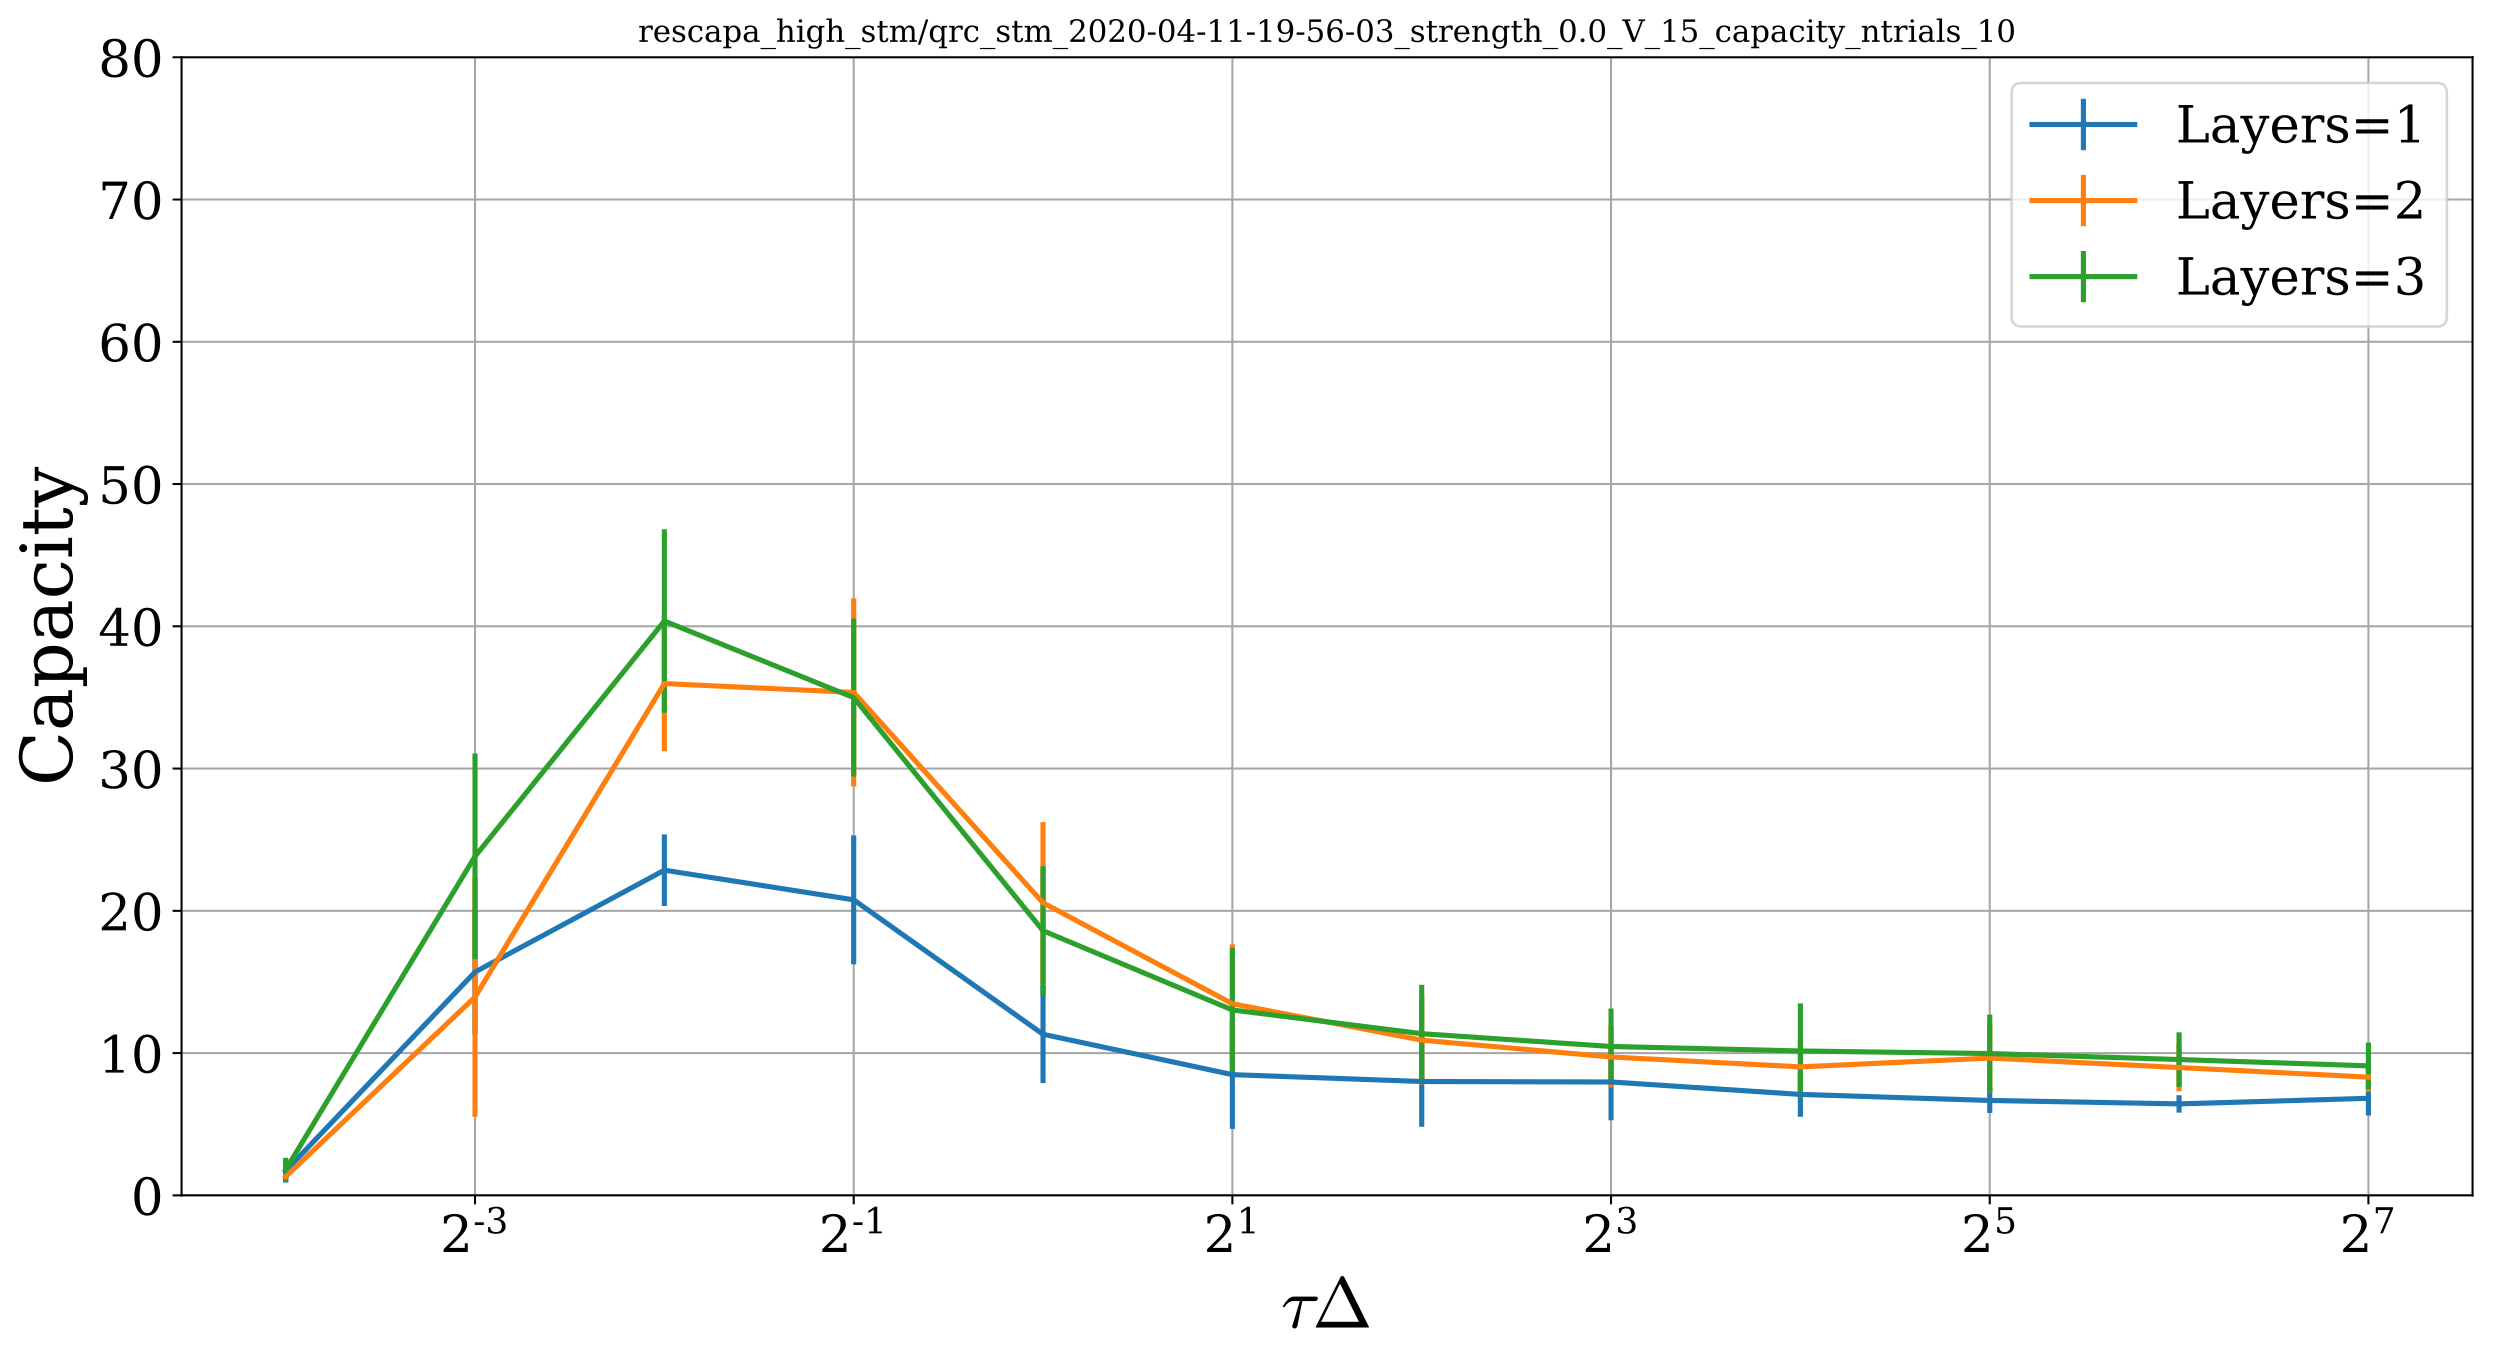 <?xml version="1.0" encoding="utf-8" standalone="no"?>
<!DOCTYPE svg PUBLIC "-//W3C//DTD SVG 1.1//EN"
  "http://www.w3.org/Graphics/SVG/1.1/DTD/svg11.dtd">
<!-- Created with matplotlib (https://matplotlib.org/) -->
<svg height="530.493pt" version="1.1" viewBox="0 0 974.249 530.493" width="974.249pt" xmlns="http://www.w3.org/2000/svg" xmlns:xlink="http://www.w3.org/1999/xlink">
 <defs>
  <style type="text/css">
*{stroke-linecap:butt;stroke-linejoin:round;}
  </style>
 </defs>
 <g id="figure_1">
  <g id="patch_1">
   <path d="M 0 530.493 
L 974.249 530.493 
L 974.249 0 
L 0 0 
z
" style="fill:#ffffff;"/>
  </g>
  <g id="axes_1">
   <g id="patch_2">
    <path d="M 70.749 465.838 
L 963.549 465.838 
L 963.549 22.318 
L 70.749 22.318 
z
" style="fill:#ffffff;"/>
   </g>
   <g id="matplotlib.axis_1">
    <g id="xtick_1">
     <g id="line2d_1">
      <path clip-path="url(#p731935cf8c)" d="M 185.116 465.838 
L 185.116 22.318 
" style="fill:none;stroke:#a6a6a6;stroke-linecap:square;stroke-width:0.8;"/>
     </g>
     <g id="line2d_2">
      <defs>
       <path d="M 0 0 
L 0 3.5 
" id="m19a163f7a8" style="stroke:#000000;stroke-width:0.8;"/>
      </defs>
      <g>
       <use style="stroke:#000000;stroke-width:0.8;" x="185.116" xlink:href="#m19a163f7a8" y="465.838"/>
      </g>
     </g>
     <g id="text_1">
      <!-- $\mathdefault{2^{-3}}$ -->
      <defs>
       <path d="M 12.797 55.516 
L 7.328 55.516 
L 7.328 68.5 
Q 12.547 71.297 17.844 72.75 
Q 23.141 74.219 28.219 74.219 
Q 39.594 74.219 46.188 68.703 
Q 52.781 63.188 52.781 53.719 
Q 52.781 43.016 37.844 28.125 
Q 36.672 27 36.078 26.422 
L 17.672 8.016 
L 48.094 8.016 
L 48.094 17 
L 53.812 17 
L 53.812 0 
L 6.781 0 
L 6.781 5.328 
L 28.906 27.391 
Q 36.234 34.719 39.359 40.844 
Q 42.484 46.969 42.484 53.719 
Q 42.484 61.078 38.641 65.234 
Q 34.812 69.391 28.078 69.391 
Q 21.094 69.391 17.281 65.922 
Q 13.484 62.453 12.797 55.516 
z
" id="DejaVuSerif-50"/>
       <path d="M 4.391 30.609 
L 29.391 30.609 
L 29.391 23 
L 4.391 23 
z
" id="DejaVuSerif-45"/>
       <path d="M 9.719 69.828 
Q 15.438 71.969 20.672 73.094 
Q 25.922 74.219 30.516 74.219 
Q 41.219 74.219 47.219 69.594 
Q 53.219 64.984 53.219 56.781 
Q 53.219 50.203 49.062 45.781 
Q 44.922 41.359 37.312 39.797 
Q 46.297 38.531 51.25 33.281 
Q 56.203 28.031 56.203 19.672 
Q 56.203 9.469 49.344 4.016 
Q 42.484 -1.422 29.594 -1.422 
Q 23.875 -1.422 18.422 -0.188 
Q 12.984 1.031 7.625 3.516 
L 7.625 17.672 
L 13.094 17.672 
Q 13.578 10.641 17.828 7.031 
Q 22.078 3.422 29.781 3.422 
Q 37.25 3.422 41.578 7.734 
Q 45.906 12.062 45.906 19.578 
Q 45.906 28.172 41.453 32.594 
Q 37.016 37.016 28.422 37.016 
L 23.781 37.016 
L 23.781 42 
L 26.219 42 
Q 34.766 42 39.031 45.531 
Q 43.312 49.078 43.312 56.203 
Q 43.312 62.594 39.797 65.984 
Q 36.281 69.391 29.688 69.391 
Q 23.094 69.391 19.453 66.266 
Q 15.828 63.141 15.188 56.984 
L 9.719 56.984 
z
" id="DejaVuSerif-51"/>
      </defs>
      <g transform="translate(171.516 488.035)scale(0.2 -0.2)">
       <use transform="translate(0 0.713)" xlink:href="#DejaVuSerif-50"/>
       <use transform="translate(64.531 37.047)scale(0.7)" xlink:href="#DejaVuSerif-45"/>
       <use transform="translate(88.184 37.047)scale(0.7)" xlink:href="#DejaVuSerif-51"/>
      </g>
     </g>
    </g>
    <g id="xtick_2">
     <g id="line2d_3">
      <path clip-path="url(#p731935cf8c)" d="M 332.686 465.838 
L 332.686 22.318 
" style="fill:none;stroke:#a6a6a6;stroke-linecap:square;stroke-width:0.8;"/>
     </g>
     <g id="line2d_4">
      <g>
       <use style="stroke:#000000;stroke-width:0.8;" x="332.686" xlink:href="#m19a163f7a8" y="465.838"/>
      </g>
     </g>
     <g id="text_2">
      <!-- $\mathdefault{2^{-1}}$ -->
      <defs>
       <path d="M 14.203 0 
L 14.203 5.172 
L 26.906 5.172 
L 26.906 65.828 
L 12.203 56.297 
L 12.203 62.703 
L 29.984 74.219 
L 36.719 74.219 
L 36.719 5.172 
L 49.422 5.172 
L 49.422 0 
z
" id="DejaVuSerif-49"/>
      </defs>
      <g transform="translate(319.086 488.035)scale(0.2 -0.2)">
       <use transform="translate(0 0.713)" xlink:href="#DejaVuSerif-50"/>
       <use transform="translate(64.531 37.047)scale(0.7)" xlink:href="#DejaVuSerif-45"/>
       <use transform="translate(88.184 37.047)scale(0.7)" xlink:href="#DejaVuSerif-49"/>
      </g>
     </g>
    </g>
    <g id="xtick_3">
     <g id="line2d_5">
      <path clip-path="url(#p731935cf8c)" d="M 480.256 465.838 
L 480.256 22.318 
" style="fill:none;stroke:#a6a6a6;stroke-linecap:square;stroke-width:0.8;"/>
     </g>
     <g id="line2d_6">
      <g>
       <use style="stroke:#000000;stroke-width:0.8;" x="480.256" xlink:href="#m19a163f7a8" y="465.838"/>
      </g>
     </g>
     <g id="text_3">
      <!-- $\mathdefault{2^{1}}$ -->
      <g transform="translate(469.056 488.035)scale(0.2 -0.2)">
       <use transform="translate(0 0.713)" xlink:href="#DejaVuSerif-50"/>
       <use transform="translate(64.531 37.047)scale(0.7)" xlink:href="#DejaVuSerif-49"/>
      </g>
     </g>
    </g>
    <g id="xtick_4">
     <g id="line2d_7">
      <path clip-path="url(#p731935cf8c)" d="M 627.826 465.838 
L 627.826 22.318 
" style="fill:none;stroke:#a6a6a6;stroke-linecap:square;stroke-width:0.8;"/>
     </g>
     <g id="line2d_8">
      <g>
       <use style="stroke:#000000;stroke-width:0.8;" x="627.826" xlink:href="#m19a163f7a8" y="465.838"/>
      </g>
     </g>
     <g id="text_4">
      <!-- $\mathdefault{2^{3}}$ -->
      <g transform="translate(616.626 488.035)scale(0.2 -0.2)">
       <use transform="translate(0 0.713)" xlink:href="#DejaVuSerif-50"/>
       <use transform="translate(64.531 37.047)scale(0.7)" xlink:href="#DejaVuSerif-51"/>
      </g>
     </g>
    </g>
    <g id="xtick_5">
     <g id="line2d_9">
      <path clip-path="url(#p731935cf8c)" d="M 775.397 465.838 
L 775.397 22.318 
" style="fill:none;stroke:#a6a6a6;stroke-linecap:square;stroke-width:0.8;"/>
     </g>
     <g id="line2d_10">
      <g>
       <use style="stroke:#000000;stroke-width:0.8;" x="775.397" xlink:href="#m19a163f7a8" y="465.838"/>
      </g>
     </g>
     <g id="text_5">
      <!-- $\mathdefault{2^{5}}$ -->
      <defs>
       <path d="M 50.297 72.906 
L 50.297 64.891 
L 16.891 64.891 
L 16.891 44 
Q 19.438 45.75 22.828 46.625 
Q 26.219 47.516 30.422 47.516 
Q 42.234 47.516 49.062 40.969 
Q 55.906 34.422 55.906 23.094 
Q 55.906 11.531 49 5.047 
Q 42.094 -1.422 29.594 -1.422 
Q 24.562 -1.422 19.281 -0.188 
Q 14.016 1.031 8.5 3.516 
L 8.5 17.672 
L 14.016 17.672 
Q 14.453 10.75 18.422 7.078 
Q 22.406 3.422 29.594 3.422 
Q 37.312 3.422 41.453 8.5 
Q 45.609 13.578 45.609 23.094 
Q 45.609 32.562 41.484 37.609 
Q 37.359 42.672 29.594 42.672 
Q 25.203 42.672 21.844 41.109 
Q 18.5 39.547 15.922 36.281 
L 11.719 36.281 
L 11.719 72.906 
z
" id="DejaVuSerif-53"/>
      </defs>
      <g transform="translate(764.197 488.035)scale(0.2 -0.2)">
       <use transform="translate(0 0.631)" xlink:href="#DejaVuSerif-50"/>
       <use transform="translate(64.531 36.966)scale(0.7)" xlink:href="#DejaVuSerif-53"/>
      </g>
     </g>
    </g>
    <g id="xtick_6">
     <g id="line2d_11">
      <path clip-path="url(#p731935cf8c)" d="M 922.967 465.838 
L 922.967 22.318 
" style="fill:none;stroke:#a6a6a6;stroke-linecap:square;stroke-width:0.8;"/>
     </g>
     <g id="line2d_12">
      <g>
       <use style="stroke:#000000;stroke-width:0.8;" x="922.967" xlink:href="#m19a163f7a8" y="465.838"/>
      </g>
     </g>
     <g id="text_6">
      <!-- $\mathdefault{2^{7}}$ -->
      <defs>
       <path d="M 56.391 67.922 
L 27.875 0 
L 20.609 0 
L 47.797 64.891 
L 14.109 64.891 
L 14.109 55.906 
L 8.406 55.906 
L 8.406 72.906 
L 56.391 72.906 
z
" id="DejaVuSerif-55"/>
      </defs>
      <g transform="translate(911.767 488.035)scale(0.2 -0.2)">
       <use transform="translate(0 0.631)" xlink:href="#DejaVuSerif-50"/>
       <use transform="translate(64.531 36.966)scale(0.7)" xlink:href="#DejaVuSerif-55"/>
      </g>
     </g>
    </g>
    <g id="text_7">
     <!-- $\tau\Delta$ -->
     <defs>
      <path d="M 15.578 1.516 
Q 15.578 2.203 15.719 2.594 
L 26.219 36.922 
L 17.188 36.922 
Q 13.531 36.922 10.344 34.625 
Q 7.172 32.328 5.078 28.812 
Q 4.891 28.422 4.5 28.422 
L 3.328 28.422 
Q 2.391 28.422 2.391 29.391 
Q 2.391 29.594 2.594 29.984 
Q 5.859 35.547 9.594 39.328 
Q 13.328 43.109 18.016 43.109 
L 48.688 43.109 
Q 49.75 43.109 50.484 42.375 
Q 51.219 41.656 51.219 40.578 
Q 51.219 39.109 50.172 38.016 
Q 49.125 36.922 47.609 36.922 
L 29.5 36.922 
L 22.797 2.391 
Q 22.406 0.781 21.328 -0.266 
Q 20.266 -1.312 18.609 -1.312 
Q 17.328 -1.312 16.453 -0.5 
Q 15.578 0.297 15.578 1.516 
z
" id="Cmmi10-191"/>
      <path d="M 5.422 0 
Q 4.594 0 4.594 0.781 
Q 4.641 0.875 4.656 0.922 
Q 4.688 0.984 4.688 1.125 
L 39.109 70.516 
Q 39.547 71.578 40.922 71.578 
L 42.281 71.578 
Q 43.656 71.578 44.094 70.516 
L 78.516 1.125 
Q 78.562 1.031 78.578 0.953 
Q 78.609 0.875 78.609 0.781 
Q 78.609 0 77.781 0 
z
M 12.016 8.016 
L 64.703 8.016 
L 38.375 61.078 
z
" id="Cmr10-162"/>
     </defs>
     <g transform="translate(499.229 517.47)scale(0.28 -0.28)">
      <use transform="translate(0 0.422)" xlink:href="#Cmmi10-191"/>
      <use transform="translate(43.701 0.422)" xlink:href="#Cmr10-162"/>
     </g>
    </g>
   </g>
   <g id="matplotlib.axis_2">
    <g id="ytick_1">
     <g id="line2d_13">
      <path clip-path="url(#p731935cf8c)" d="M 70.749 465.838 
L 963.549 465.838 
" style="fill:none;stroke:#a6a6a6;stroke-linecap:square;stroke-width:0.8;"/>
     </g>
     <g id="line2d_14">
      <defs>
       <path d="M 0 0 
L -3.5 0 
" id="m93c3e03a72" style="stroke:#000000;stroke-width:0.8;"/>
      </defs>
      <g>
       <use style="stroke:#000000;stroke-width:0.8;" x="70.749" xlink:href="#m93c3e03a72" y="465.838"/>
      </g>
     </g>
     <g id="text_8">
      <!-- 0 -->
      <defs>
       <path d="M 31.781 3.422 
Q 39.266 3.422 42.969 11.625 
Q 46.688 19.828 46.688 36.375 
Q 46.688 52.984 42.969 61.188 
Q 39.266 69.391 31.781 69.391 
Q 24.312 69.391 20.594 61.188 
Q 16.891 52.984 16.891 36.375 
Q 16.891 19.828 20.594 11.625 
Q 24.312 3.422 31.781 3.422 
z
M 31.781 -1.422 
Q 19.922 -1.422 13.25 8.531 
Q 6.594 18.5 6.594 36.375 
Q 6.594 54.297 13.25 64.25 
Q 19.922 74.219 31.781 74.219 
Q 43.703 74.219 50.344 64.25 
Q 56.984 54.297 56.984 36.375 
Q 56.984 18.5 50.344 8.531 
Q 43.703 -1.422 31.781 -1.422 
z
" id="DejaVuSerif-48"/>
      </defs>
      <g transform="translate(51.024 473.437)scale(0.2 -0.2)">
       <use xlink:href="#DejaVuSerif-48"/>
      </g>
     </g>
    </g>
    <g id="ytick_2">
     <g id="line2d_15">
      <path clip-path="url(#p731935cf8c)" d="M 70.749 410.398 
L 963.549 410.398 
" style="fill:none;stroke:#a6a6a6;stroke-linecap:square;stroke-width:0.8;"/>
     </g>
     <g id="line2d_16">
      <g>
       <use style="stroke:#000000;stroke-width:0.8;" x="70.749" xlink:href="#m93c3e03a72" y="410.398"/>
      </g>
     </g>
     <g id="text_9">
      <!-- 10 -->
      <g transform="translate(38.299 417.997)scale(0.2 -0.2)">
       <use xlink:href="#DejaVuSerif-49"/>
       <use x="63.623" xlink:href="#DejaVuSerif-48"/>
      </g>
     </g>
    </g>
    <g id="ytick_3">
     <g id="line2d_17">
      <path clip-path="url(#p731935cf8c)" d="M 70.749 354.958 
L 963.549 354.958 
" style="fill:none;stroke:#a6a6a6;stroke-linecap:square;stroke-width:0.8;"/>
     </g>
     <g id="line2d_18">
      <g>
       <use style="stroke:#000000;stroke-width:0.8;" x="70.749" xlink:href="#m93c3e03a72" y="354.958"/>
      </g>
     </g>
     <g id="text_10">
      <!-- 20 -->
      <g transform="translate(38.299 362.557)scale(0.2 -0.2)">
       <use xlink:href="#DejaVuSerif-50"/>
       <use x="63.623" xlink:href="#DejaVuSerif-48"/>
      </g>
     </g>
    </g>
    <g id="ytick_4">
     <g id="line2d_19">
      <path clip-path="url(#p731935cf8c)" d="M 70.749 299.518 
L 963.549 299.518 
" style="fill:none;stroke:#a6a6a6;stroke-linecap:square;stroke-width:0.8;"/>
     </g>
     <g id="line2d_20">
      <g>
       <use style="stroke:#000000;stroke-width:0.8;" x="70.749" xlink:href="#m93c3e03a72" y="299.518"/>
      </g>
     </g>
     <g id="text_11">
      <!-- 30 -->
      <g transform="translate(38.299 307.117)scale(0.2 -0.2)">
       <use xlink:href="#DejaVuSerif-51"/>
       <use x="63.623" xlink:href="#DejaVuSerif-48"/>
      </g>
     </g>
    </g>
    <g id="ytick_5">
     <g id="line2d_21">
      <path clip-path="url(#p731935cf8c)" d="M 70.749 244.078 
L 963.549 244.078 
" style="fill:none;stroke:#a6a6a6;stroke-linecap:square;stroke-width:0.8;"/>
     </g>
     <g id="line2d_22">
      <g>
       <use style="stroke:#000000;stroke-width:0.8;" x="70.749" xlink:href="#m93c3e03a72" y="244.078"/>
      </g>
     </g>
     <g id="text_12">
      <!-- 40 -->
      <defs>
       <path d="M 34.906 24.703 
L 34.906 63.484 
L 10.016 24.703 
z
M 56.391 0 
L 23.188 0 
L 23.188 5.172 
L 34.906 5.172 
L 34.906 19.484 
L 3.078 19.484 
L 3.078 24.812 
L 35.016 74.219 
L 44.672 74.219 
L 44.672 24.703 
L 58.594 24.703 
L 58.594 19.484 
L 44.672 19.484 
L 44.672 5.172 
L 56.391 5.172 
z
" id="DejaVuSerif-52"/>
      </defs>
      <g transform="translate(38.299 251.677)scale(0.2 -0.2)">
       <use xlink:href="#DejaVuSerif-52"/>
       <use x="63.623" xlink:href="#DejaVuSerif-48"/>
      </g>
     </g>
    </g>
    <g id="ytick_6">
     <g id="line2d_23">
      <path clip-path="url(#p731935cf8c)" d="M 70.749 188.638 
L 963.549 188.638 
" style="fill:none;stroke:#a6a6a6;stroke-linecap:square;stroke-width:0.8;"/>
     </g>
     <g id="line2d_24">
      <g>
       <use style="stroke:#000000;stroke-width:0.8;" x="70.749" xlink:href="#m93c3e03a72" y="188.638"/>
      </g>
     </g>
     <g id="text_13">
      <!-- 50 -->
      <g transform="translate(38.299 196.237)scale(0.2 -0.2)">
       <use xlink:href="#DejaVuSerif-53"/>
       <use x="63.623" xlink:href="#DejaVuSerif-48"/>
      </g>
     </g>
    </g>
    <g id="ytick_7">
     <g id="line2d_25">
      <path clip-path="url(#p731935cf8c)" d="M 70.749 133.198 
L 963.549 133.198 
" style="fill:none;stroke:#a6a6a6;stroke-linecap:square;stroke-width:0.8;"/>
     </g>
     <g id="line2d_26">
      <g>
       <use style="stroke:#000000;stroke-width:0.8;" x="70.749" xlink:href="#m93c3e03a72" y="133.198"/>
      </g>
     </g>
     <g id="text_14">
      <!-- 60 -->
      <defs>
       <path d="M 32.719 3.422 
Q 39.594 3.422 43.297 8.469 
Q 47.016 13.531 47.016 23 
Q 47.016 32.469 43.297 37.516 
Q 39.594 42.578 32.719 42.578 
Q 25.734 42.578 22.062 37.688 
Q 18.406 32.812 18.406 23.578 
Q 18.406 13.875 22.109 8.641 
Q 25.828 3.422 32.719 3.422 
z
M 16.797 40.141 
Q 20.125 43.797 24.312 45.594 
Q 28.516 47.406 33.797 47.406 
Q 44.672 47.406 51 40.859 
Q 57.328 34.328 57.328 23 
Q 57.328 11.922 50.516 5.25 
Q 43.703 -1.422 32.328 -1.422 
Q 19.969 -1.422 13.328 7.781 
Q 6.688 17 6.688 34.078 
Q 6.688 53.219 14.547 63.719 
Q 22.406 74.219 36.719 74.219 
Q 40.578 74.219 44.828 73.484 
Q 49.078 72.75 53.516 71.297 
L 53.516 59.281 
L 48 59.281 
Q 47.406 64.203 44.234 66.797 
Q 41.062 69.391 35.688 69.391 
Q 26.219 69.391 21.578 62.203 
Q 16.938 55.031 16.797 40.141 
z
" id="DejaVuSerif-54"/>
      </defs>
      <g transform="translate(38.299 140.797)scale(0.2 -0.2)">
       <use xlink:href="#DejaVuSerif-54"/>
       <use x="63.623" xlink:href="#DejaVuSerif-48"/>
      </g>
     </g>
    </g>
    <g id="ytick_8">
     <g id="line2d_27">
      <path clip-path="url(#p731935cf8c)" d="M 70.749 77.758 
L 963.549 77.758 
" style="fill:none;stroke:#a6a6a6;stroke-linecap:square;stroke-width:0.8;"/>
     </g>
     <g id="line2d_28">
      <g>
       <use style="stroke:#000000;stroke-width:0.8;" x="70.749" xlink:href="#m93c3e03a72" y="77.758"/>
      </g>
     </g>
     <g id="text_15">
      <!-- 70 -->
      <g transform="translate(38.299 85.357)scale(0.2 -0.2)">
       <use xlink:href="#DejaVuSerif-55"/>
       <use x="63.623" xlink:href="#DejaVuSerif-48"/>
      </g>
     </g>
    </g>
    <g id="ytick_9">
     <g id="line2d_29">
      <path clip-path="url(#p731935cf8c)" d="M 70.749 22.318 
L 963.549 22.318 
" style="fill:none;stroke:#a6a6a6;stroke-linecap:square;stroke-width:0.8;"/>
     </g>
     <g id="line2d_30">
      <g>
       <use style="stroke:#000000;stroke-width:0.8;" x="70.749" xlink:href="#m93c3e03a72" y="22.318"/>
      </g>
     </g>
     <g id="text_16">
      <!-- 80 -->
      <defs>
       <path d="M 46.578 19.922 
Q 46.578 27.734 42.688 32.047 
Q 38.812 36.375 31.781 36.375 
Q 24.75 36.375 20.875 32.047 
Q 17 27.734 17 19.922 
Q 17 12.062 20.875 7.734 
Q 24.75 3.422 31.781 3.422 
Q 38.812 3.422 42.688 7.734 
Q 46.578 12.062 46.578 19.922 
z
M 44.578 55.328 
Q 44.578 61.969 41.203 65.672 
Q 37.844 69.391 31.781 69.391 
Q 25.781 69.391 22.391 65.672 
Q 19 61.969 19 55.328 
Q 19 48.641 22.391 44.922 
Q 25.781 41.219 31.781 41.219 
Q 37.844 41.219 41.203 44.922 
Q 44.578 48.641 44.578 55.328 
z
M 39.312 38.812 
Q 47.609 37.703 52.25 32.688 
Q 56.891 27.688 56.891 19.922 
Q 56.891 9.672 50.391 4.125 
Q 43.891 -1.422 31.781 -1.422 
Q 19.734 -1.422 13.203 4.125 
Q 6.688 9.672 6.688 19.922 
Q 6.688 27.688 11.328 32.688 
Q 15.969 37.703 24.312 38.812 
Q 16.938 40.141 13 44.406 
Q 9.078 48.688 9.078 55.328 
Q 9.078 64.109 15.125 69.156 
Q 21.188 74.219 31.781 74.219 
Q 42.391 74.219 48.438 69.156 
Q 54.5 64.109 54.5 55.328 
Q 54.5 48.688 50.562 44.406 
Q 46.625 40.141 39.312 38.812 
z
" id="DejaVuSerif-56"/>
      </defs>
      <g transform="translate(38.299 29.917)scale(0.2 -0.2)">
       <use xlink:href="#DejaVuSerif-56"/>
       <use x="63.623" xlink:href="#DejaVuSerif-48"/>
      </g>
     </g>
    </g>
    <g id="text_17">
     <!-- Capacity -->
     <defs>
      <path d="M 70.516 19.281 
Q 67.281 9.078 59.688 3.828 
Q 52.094 -1.422 40.484 -1.422 
Q 33.344 -1.422 27.234 1.016 
Q 21.141 3.469 16.406 8.203 
Q 10.938 13.672 8.266 20.625 
Q 5.609 27.594 5.609 36.375 
Q 5.609 53.375 15.422 63.797 
Q 25.25 74.219 41.312 74.219 
Q 47.266 74.219 54 72.656 
Q 60.75 71.094 68.5 67.922 
L 68.5 51.125 
L 62.984 51.125 
Q 61.188 60.297 55.734 64.641 
Q 50.297 69 40.484 69 
Q 28.812 69 22.797 60.719 
Q 16.797 52.438 16.797 36.375 
Q 16.797 20.359 22.797 12.078 
Q 28.812 3.812 40.484 3.812 
Q 48.641 3.812 53.906 7.688 
Q 59.188 11.578 61.531 19.281 
z
" id="DejaVuSerif-67"/>
      <path d="M 39.797 16.312 
L 39.797 27.297 
L 28.219 27.297 
Q 21.531 27.297 18.25 24.406 
Q 14.984 21.531 14.984 15.578 
Q 14.984 10.156 18.297 6.984 
Q 21.625 3.812 27.297 3.812 
Q 32.906 3.812 36.344 7.281 
Q 39.797 10.75 39.797 16.312 
z
M 48.781 32.422 
L 48.781 5.172 
L 56.781 5.172 
L 56.781 0 
L 39.797 0 
L 39.797 5.609 
Q 36.812 2 32.906 0.281 
Q 29 -1.422 23.781 -1.422 
Q 15.141 -1.422 10.062 3.172 
Q 4.984 7.766 4.984 15.578 
Q 4.984 23.641 10.797 28.078 
Q 16.609 32.516 27.203 32.516 
L 39.797 32.516 
L 39.797 36.078 
Q 39.797 42 36.203 45.234 
Q 32.625 48.484 26.125 48.484 
Q 20.75 48.484 17.578 46.047 
Q 14.406 43.609 13.625 38.812 
L 8.984 38.812 
L 8.984 49.312 
Q 13.672 51.312 18.094 52.312 
Q 22.516 53.328 26.703 53.328 
Q 37.5 53.328 43.141 47.969 
Q 48.781 42.625 48.781 32.422 
z
" id="DejaVuSerif-97"/>
      <path d="M 20.516 28.516 
L 20.516 23.391 
Q 20.516 14.016 24.094 9.109 
Q 27.688 4.203 34.516 4.203 
Q 41.406 4.203 44.938 9.719 
Q 48.484 15.234 48.484 25.984 
Q 48.484 36.766 44.938 42.234 
Q 41.406 47.703 34.516 47.703 
Q 27.688 47.703 24.094 42.766 
Q 20.516 37.844 20.516 28.516 
z
M 11.531 46.688 
L 2.875 46.688 
L 2.875 51.906 
L 20.516 51.906 
L 20.516 43.797 
Q 23.141 48.688 27.219 51 
Q 31.297 53.328 37.312 53.328 
Q 46.875 53.328 52.922 45.75 
Q 58.984 38.188 58.984 25.984 
Q 58.984 13.766 52.922 6.172 
Q 46.875 -1.422 37.312 -1.422 
Q 31.297 -1.422 27.219 0.891 
Q 23.141 3.219 20.516 8.109 
L 20.516 -15.578 
L 29 -15.578 
L 29 -20.797 
L 2.875 -20.797 
L 2.875 -15.578 
L 11.531 -15.578 
z
" id="DejaVuSerif-112"/>
      <path d="M 51.422 15.578 
Q 49.516 7.281 44.094 2.922 
Q 38.672 -1.422 30.078 -1.422 
Q 18.75 -1.422 11.859 6.078 
Q 4.984 13.578 4.984 25.984 
Q 4.984 38.422 11.859 45.875 
Q 18.75 53.328 30.078 53.328 
Q 35.016 53.328 39.891 52.172 
Q 44.781 51.031 49.703 48.688 
L 49.703 35.406 
L 44.484 35.406 
Q 43.453 42.234 40.016 45.359 
Q 36.578 48.484 30.172 48.484 
Q 22.906 48.484 19.188 42.844 
Q 15.484 37.203 15.484 25.984 
Q 15.484 14.75 19.172 9.078 
Q 22.859 3.422 30.172 3.422 
Q 35.984 3.422 39.453 6.438 
Q 42.922 9.469 44.188 15.578 
z
" id="DejaVuSerif-99"/>
      <path d="M 9.719 68.016 
Q 9.719 70.266 11.344 71.922 
Q 12.984 73.578 15.281 73.578 
Q 17.531 73.578 19.156 71.922 
Q 20.797 70.266 20.797 68.016 
Q 20.797 65.719 19.188 64.109 
Q 17.578 62.5 15.281 62.5 
Q 12.984 62.5 11.344 64.109 
Q 9.719 65.719 9.719 68.016 
z
M 21.188 5.172 
L 29.688 5.172 
L 29.688 0 
L 3.609 0 
L 3.609 5.172 
L 12.203 5.172 
L 12.203 46.688 
L 3.609 46.688 
L 3.609 51.906 
L 21.188 51.906 
z
" id="DejaVuSerif-105"/>
      <path d="M 10.797 46.688 
L 2.875 46.688 
L 2.875 51.906 
L 10.797 51.906 
L 10.797 68.016 
L 19.828 68.016 
L 19.828 51.906 
L 36.719 51.906 
L 36.719 46.688 
L 19.828 46.688 
L 19.828 13.719 
Q 19.828 7.125 21.094 5.266 
Q 22.359 3.422 25.781 3.422 
Q 29.297 3.422 30.906 5.484 
Q 32.516 7.562 32.625 12.203 
L 39.406 12.203 
Q 39.016 5.125 35.547 1.844 
Q 32.078 -1.422 25 -1.422 
Q 17.234 -1.422 14.016 2.016 
Q 10.797 5.469 10.797 13.719 
z
" id="DejaVuSerif-116"/>
      <path d="M 21.578 -9.516 
L 25 -0.875 
L 5.609 46.688 
L -0.297 46.688 
L -0.297 51.906 
L 23.578 51.906 
L 23.578 46.688 
L 15.281 46.688 
L 29.891 10.984 
L 44.484 46.688 
L 36.719 46.688 
L 36.719 51.906 
L 56.203 51.906 
L 56.203 46.688 
L 50.391 46.688 
L 26.609 -11.719 
Q 24.172 -17.781 21.188 -20 
Q 18.219 -22.219 12.797 -22.219 
Q 10.5 -22.219 8.078 -21.828 
Q 5.672 -21.438 3.219 -20.703 
L 3.219 -10.797 
L 7.812 -10.797 
Q 8.109 -14.109 9.5 -15.547 
Q 10.891 -17 13.812 -17 
Q 16.5 -17 18.141 -15.5 
Q 19.781 -14.016 21.578 -9.516 
z
" id="DejaVuSerif-121"/>
     </defs>
     <g transform="translate(28.078 306.302)rotate(-90)scale(0.28 -0.28)">
      <use xlink:href="#DejaVuSerif-67"/>
      <use x="76.514" xlink:href="#DejaVuSerif-97"/>
      <use x="136.133" xlink:href="#DejaVuSerif-112"/>
      <use x="200.146" xlink:href="#DejaVuSerif-97"/>
      <use x="259.766" xlink:href="#DejaVuSerif-99"/>
      <use x="315.771" xlink:href="#DejaVuSerif-105"/>
      <use x="347.754" xlink:href="#DejaVuSerif-116"/>
      <use x="387.939" xlink:href="#DejaVuSerif-121"/>
     </g>
    </g>
   </g>
   <g id="LineCollection_1">
    <path clip-path="url(#p731935cf8c)" d="M 111.331 460.849 
L 111.331 451.694 
" style="fill:none;stroke:#1f77b4;stroke-width:2;"/>
    <path clip-path="url(#p731935cf8c)" d="M 185.116 403.039 
L 185.116 354.548 
" style="fill:none;stroke:#1f77b4;stroke-width:2;"/>
    <path clip-path="url(#p731935cf8c)" d="M 258.901 353.062 
L 258.901 325.161 
" style="fill:none;stroke:#1f77b4;stroke-width:2;"/>
    <path clip-path="url(#p731935cf8c)" d="M 332.686 375.789 
L 332.686 325.551 
" style="fill:none;stroke:#1f77b4;stroke-width:2;"/>
    <path clip-path="url(#p731935cf8c)" d="M 406.471 422.091 
L 406.471 384.036 
" style="fill:none;stroke:#1f77b4;stroke-width:2;"/>
    <path clip-path="url(#p731935cf8c)" d="M 480.256 439.918 
L 480.256 397.656 
" style="fill:none;stroke:#1f77b4;stroke-width:2;"/>
    <path clip-path="url(#p731935cf8c)" d="M 554.041 439.118 
L 554.041 403.81 
" style="fill:none;stroke:#1f77b4;stroke-width:2;"/>
    <path clip-path="url(#p731935cf8c)" d="M 627.826 436.559 
L 627.826 406.745 
" style="fill:none;stroke:#1f77b4;stroke-width:2;"/>
    <path clip-path="url(#p731935cf8c)" d="M 701.612 435.209 
L 701.612 417.783 
" style="fill:none;stroke:#1f77b4;stroke-width:2;"/>
    <path clip-path="url(#p731935cf8c)" d="M 775.397 433.716 
L 775.397 423.995 
" style="fill:none;stroke:#1f77b4;stroke-width:2;"/>
    <path clip-path="url(#p731935cf8c)" d="M 849.182 433.574 
L 849.182 426.792 
" style="fill:none;stroke:#1f77b4;stroke-width:2;"/>
    <path clip-path="url(#p731935cf8c)" d="M 922.967 434.719 
L 922.967 421.291 
" style="fill:none;stroke:#1f77b4;stroke-width:2;"/>
   </g>
   <g id="LineCollection_2">
    <path clip-path="url(#p731935cf8c)" d="M 111.331 459.209 
L 111.331 457.86 
" style="fill:none;stroke:#ff7f0e;stroke-width:2;"/>
    <path clip-path="url(#p731935cf8c)" d="M 185.116 435.217 
L 185.116 341.885 
" style="fill:none;stroke:#ff7f0e;stroke-width:2;"/>
    <path clip-path="url(#p731935cf8c)" d="M 258.901 292.739 
L 258.901 240.043 
" style="fill:none;stroke:#ff7f0e;stroke-width:2;"/>
    <path clip-path="url(#p731935cf8c)" d="M 332.686 306.479 
L 332.686 233.203 
" style="fill:none;stroke:#ff7f0e;stroke-width:2;"/>
    <path clip-path="url(#p731935cf8c)" d="M 406.471 383.312 
L 406.471 320.359 
" style="fill:none;stroke:#ff7f0e;stroke-width:2;"/>
    <path clip-path="url(#p731935cf8c)" d="M 480.256 414.335 
L 480.256 367.998 
" style="fill:none;stroke:#ff7f0e;stroke-width:2;"/>
    <path clip-path="url(#p731935cf8c)" d="M 554.041 422.671 
L 554.041 388.049 
" style="fill:none;stroke:#ff7f0e;stroke-width:2;"/>
    <path clip-path="url(#p731935cf8c)" d="M 627.826 423.778 
L 627.826 400.043 
" style="fill:none;stroke:#ff7f0e;stroke-width:2;"/>
    <path clip-path="url(#p731935cf8c)" d="M 701.612 426.614 
L 701.612 404.911 
" style="fill:none;stroke:#ff7f0e;stroke-width:2;"/>
    <path clip-path="url(#p731935cf8c)" d="M 775.397 425.715 
L 775.397 398.945 
" style="fill:none;stroke:#ff7f0e;stroke-width:2;"/>
    <path clip-path="url(#p731935cf8c)" d="M 849.182 425.308 
L 849.182 406.735 
" style="fill:none;stroke:#ff7f0e;stroke-width:2;"/>
    <path clip-path="url(#p731935cf8c)" d="M 922.967 425.533 
L 922.967 413.994 
" style="fill:none;stroke:#ff7f0e;stroke-width:2;"/>
   </g>
   <g id="LineCollection_3">
    <path clip-path="url(#p731935cf8c)" d="M 111.331 460.529 
L 111.331 451.187 
" style="fill:none;stroke:#2ca02c;stroke-width:2;"/>
    <path clip-path="url(#p731935cf8c)" d="M 185.116 373.824 
L 185.116 293.631 
" style="fill:none;stroke:#2ca02c;stroke-width:2;"/>
    <path clip-path="url(#p731935cf8c)" d="M 258.901 277.79 
L 258.901 206.244 
" style="fill:none;stroke:#2ca02c;stroke-width:2;"/>
    <path clip-path="url(#p731935cf8c)" d="M 332.686 302.646 
L 332.686 241.091 
" style="fill:none;stroke:#2ca02c;stroke-width:2;"/>
    <path clip-path="url(#p731935cf8c)" d="M 406.471 387.881 
L 406.471 337.557 
" style="fill:none;stroke:#2ca02c;stroke-width:2;"/>
    <path clip-path="url(#p731935cf8c)" d="M 480.256 417.712 
L 480.256 369.469 
" style="fill:none;stroke:#2ca02c;stroke-width:2;"/>
    <path clip-path="url(#p731935cf8c)" d="M 554.041 421.891 
L 554.041 383.776 
" style="fill:none;stroke:#2ca02c;stroke-width:2;"/>
    <path clip-path="url(#p731935cf8c)" d="M 627.826 422.599 
L 627.826 393.033 
" style="fill:none;stroke:#2ca02c;stroke-width:2;"/>
    <path clip-path="url(#p731935cf8c)" d="M 701.612 428.135 
L 701.612 390.991 
" style="fill:none;stroke:#2ca02c;stroke-width:2;"/>
    <path clip-path="url(#p731935cf8c)" d="M 775.397 425.777 
L 775.397 395.382 
" style="fill:none;stroke:#2ca02c;stroke-width:2;"/>
    <path clip-path="url(#p731935cf8c)" d="M 849.182 423.518 
L 849.182 402.295 
" style="fill:none;stroke:#2ca02c;stroke-width:2;"/>
    <path clip-path="url(#p731935cf8c)" d="M 922.967 424.483 
L 922.967 406.264 
" style="fill:none;stroke:#2ca02c;stroke-width:2;"/>
   </g>
   <g id="line2d_31">
    <path clip-path="url(#p731935cf8c)" d="M 111.331 456.272 
L 185.116 378.793 
L 258.901 339.111 
L 332.686 350.67 
L 406.471 403.064 
L 480.256 418.787 
L 554.041 421.464 
L 627.826 421.652 
L 701.612 426.496 
L 775.397 428.855 
L 849.182 430.183 
L 922.967 428.005 
" style="fill:none;stroke:#1f77b4;stroke-linecap:square;stroke-width:2;"/>
   </g>
   <g id="line2d_32">
    <path clip-path="url(#p731935cf8c)" d="M 111.331 458.534 
L 185.116 388.551 
L 258.901 266.391 
L 332.686 269.841 
L 406.471 351.835 
L 480.256 391.166 
L 554.041 405.36 
L 627.826 411.91 
L 701.612 415.763 
L 775.397 412.33 
L 849.182 416.021 
L 922.967 419.764 
" style="fill:none;stroke:#ff7f0e;stroke-linecap:square;stroke-width:2;"/>
   </g>
   <g id="line2d_33">
    <path clip-path="url(#p731935cf8c)" d="M 111.331 455.858 
L 185.116 333.727 
L 258.901 242.017 
L 332.686 271.868 
L 406.471 362.719 
L 480.256 393.59 
L 554.041 402.833 
L 627.826 407.816 
L 701.612 409.563 
L 775.397 410.58 
L 849.182 412.907 
L 922.967 415.373 
" style="fill:none;stroke:#2ca02c;stroke-linecap:square;stroke-width:2;"/>
   </g>
   <g id="patch_3">
    <path d="M 70.749 465.838 
L 70.749 22.318 
" style="fill:none;stroke:#000000;stroke-linecap:square;stroke-linejoin:miter;stroke-width:0.8;"/>
   </g>
   <g id="patch_4">
    <path d="M 963.549 465.838 
L 963.549 22.318 
" style="fill:none;stroke:#000000;stroke-linecap:square;stroke-linejoin:miter;stroke-width:0.8;"/>
   </g>
   <g id="patch_5">
    <path d="M 70.749 465.838 
L 963.549 465.838 
" style="fill:none;stroke:#000000;stroke-linecap:square;stroke-linejoin:miter;stroke-width:0.8;"/>
   </g>
   <g id="patch_6">
    <path d="M 70.749 22.318 
L 963.549 22.318 
" style="fill:none;stroke:#000000;stroke-linecap:square;stroke-linejoin:miter;stroke-width:0.8;"/>
   </g>
   <g id="text_18">
    <!-- rescapa_high_stm/qrc_stm_2020-04-11-19-56-03_strength_0.0_V_15_capacity_ntrials_10 -->
    <defs>
     <path d="M 47.797 52 
L 47.797 39.016 
L 42.625 39.016 
Q 42.391 42.875 40.484 44.781 
Q 38.578 46.688 34.906 46.688 
Q 28.266 46.688 24.719 42.094 
Q 21.188 37.5 21.188 28.906 
L 21.188 5.172 
L 31.594 5.172 
L 31.594 0 
L 4.109 0 
L 4.109 5.172 
L 12.203 5.172 
L 12.203 46.781 
L 3.609 46.781 
L 3.609 51.906 
L 21.188 51.906 
L 21.188 42.672 
Q 23.828 48.094 27.969 50.703 
Q 32.125 53.328 38.094 53.328 
Q 40.281 53.328 42.703 52.984 
Q 45.125 52.641 47.797 52 
z
" id="DejaVuSerif-114"/>
     <path d="M 54.203 25 
L 15.484 25 
L 15.484 24.609 
Q 15.484 14.109 19.438 8.766 
Q 23.391 3.422 31.109 3.422 
Q 37.016 3.422 40.797 6.516 
Q 44.578 9.625 46.094 15.719 
L 53.328 15.719 
Q 51.172 7.172 45.375 2.875 
Q 39.594 -1.422 30.172 -1.422 
Q 18.797 -1.422 11.891 6.078 
Q 4.984 13.578 4.984 25.984 
Q 4.984 38.281 11.766 45.797 
Q 18.562 53.328 29.594 53.328 
Q 41.359 53.328 47.656 46.062 
Q 53.953 38.812 54.203 25 
z
M 43.609 30.172 
Q 43.312 39.266 39.766 43.875 
Q 36.234 48.484 29.594 48.484 
Q 23.391 48.484 19.828 43.844 
Q 16.266 39.203 15.484 30.172 
z
" id="DejaVuSerif-101"/>
     <path d="M 5.609 2.875 
L 5.609 14.984 
L 10.797 14.984 
Q 10.984 9.188 14.422 6.297 
Q 17.875 3.422 24.609 3.422 
Q 30.672 3.422 33.844 5.688 
Q 37.016 7.953 37.016 12.312 
Q 37.016 15.719 34.688 17.812 
Q 32.375 19.922 24.906 22.312 
L 18.406 24.516 
Q 11.719 26.656 8.719 29.875 
Q 5.719 33.109 5.719 38.094 
Q 5.719 45.219 10.938 49.266 
Q 16.156 53.328 25.391 53.328 
Q 29.5 53.328 34.031 52.25 
Q 38.578 51.172 43.406 49.125 
L 43.406 37.797 
L 38.234 37.797 
Q 38.031 42.828 34.703 45.656 
Q 31.391 48.484 25.688 48.484 
Q 20.016 48.484 17.109 46.484 
Q 14.203 44.484 14.203 40.484 
Q 14.203 37.203 16.406 35.219 
Q 18.609 33.25 25.203 31.203 
L 32.328 29 
Q 39.703 26.703 42.938 23.266 
Q 46.188 19.828 46.188 14.406 
Q 46.188 7.031 40.547 2.797 
Q 34.906 -1.422 25 -1.422 
Q 19.969 -1.422 15.188 -0.344 
Q 10.406 0.734 5.609 2.875 
z
" id="DejaVuSerif-115"/>
     <path d="M 50 -19.672 
L 50 -23.578 
L 0 -23.578 
L 0 -19.672 
z
" id="DejaVuSerif-95"/>
     <path d="M 4.109 0 
L 4.109 5.172 
L 12.203 5.172 
L 12.203 70.797 
L 3.609 70.797 
L 3.609 75.984 
L 21.188 75.984 
L 21.188 42.672 
Q 23.688 47.953 27.656 50.641 
Q 31.641 53.328 36.922 53.328 
Q 45.516 53.328 49.562 48.391 
Q 53.609 43.453 53.609 33.016 
L 53.609 5.172 
L 61.625 5.172 
L 61.625 0 
L 36.812 0 
L 36.812 5.172 
L 44.578 5.172 
L 44.578 30.172 
Q 44.578 39.703 42.25 43.188 
Q 39.938 46.688 33.984 46.688 
Q 27.734 46.688 24.453 42.141 
Q 21.188 37.594 21.188 28.906 
L 21.188 5.172 
L 29 5.172 
L 29 0 
z
" id="DejaVuSerif-104"/>
     <path d="M 52.484 46.688 
L 52.484 1.125 
Q 52.484 -10.062 46.328 -16.141 
Q 40.188 -22.219 28.812 -22.219 
Q 23.688 -22.219 19 -21.281 
Q 14.312 -20.359 10.016 -18.5 
L 10.016 -7.625 
L 14.703 -7.625 
Q 15.578 -12.703 18.844 -15.047 
Q 22.125 -17.391 28.219 -17.391 
Q 36.141 -17.391 39.812 -12.922 
Q 43.5 -8.453 43.5 1.125 
L 43.5 8.109 
Q 40.875 3.219 36.797 0.891 
Q 32.719 -1.422 26.703 -1.422 
Q 17.141 -1.422 11.062 6.172 
Q 4.984 13.766 4.984 25.984 
Q 4.984 38.188 11.031 45.75 
Q 17.094 53.328 26.703 53.328 
Q 32.719 53.328 36.797 51 
Q 40.875 48.688 43.5 43.797 
L 43.5 51.906 
L 61.078 51.906 
L 61.078 46.688 
z
M 43.5 28.516 
Q 43.5 37.844 39.906 42.766 
Q 36.328 47.703 29.5 47.703 
Q 22.562 47.703 19.016 42.234 
Q 15.484 36.766 15.484 25.984 
Q 15.484 15.234 19.016 9.719 
Q 22.562 4.203 29.5 4.203 
Q 36.328 4.203 39.906 9.109 
Q 43.5 14.016 43.5 23.391 
z
" id="DejaVuSerif-103"/>
     <path d="M 51.812 41.797 
Q 54.391 47.516 58.422 50.422 
Q 62.453 53.328 67.828 53.328 
Q 75.984 53.328 79.984 48.266 
Q 83.984 43.219 83.984 33.016 
L 83.984 5.172 
L 92.094 5.172 
L 92.094 0 
L 67.188 0 
L 67.188 5.172 
L 75 5.172 
L 75 31.984 
Q 75 39.938 72.656 43.312 
Q 70.312 46.688 64.891 46.688 
Q 58.891 46.688 55.734 42.141 
Q 52.594 37.594 52.594 28.906 
L 52.594 5.172 
L 60.406 5.172 
L 60.406 0 
L 35.797 0 
L 35.797 5.172 
L 43.609 5.172 
L 43.609 32.328 
Q 43.609 40.094 41.266 43.391 
Q 38.922 46.688 33.5 46.688 
Q 27.484 46.688 24.328 42.141 
Q 21.188 37.594 21.188 28.906 
L 21.188 5.172 
L 29 5.172 
L 29 0 
L 4.109 0 
L 4.109 5.172 
L 12.203 5.172 
L 12.203 46.781 
L 3.609 46.781 
L 3.609 51.906 
L 21.188 51.906 
L 21.188 42.672 
Q 23.688 47.859 27.531 50.594 
Q 31.391 53.328 36.281 53.328 
Q 42.328 53.328 46.375 50.312 
Q 50.438 47.312 51.812 41.797 
z
" id="DejaVuSerif-109"/>
     <path d="M 25.875 72.906 
L 33.688 72.906 
L 7.812 -9.281 
L 0 -9.281 
z
" id="DejaVuSerif-47"/>
     <path d="M 52.484 46.688 
L 52.484 -15.578 
L 61.078 -15.578 
L 61.078 -20.797 
L 35.016 -20.797 
L 35.016 -15.578 
L 43.5 -15.578 
L 43.5 8.109 
Q 40.875 3.219 36.797 0.891 
Q 32.719 -1.422 26.703 -1.422 
Q 17.141 -1.422 11.062 6.172 
Q 4.984 13.766 4.984 25.984 
Q 4.984 38.188 11.031 45.75 
Q 17.094 53.328 26.703 53.328 
Q 32.719 53.328 36.797 51 
Q 40.875 48.688 43.5 43.797 
L 43.5 51.906 
L 61.078 51.906 
L 61.078 46.688 
z
M 43.5 28.516 
Q 43.5 37.844 39.906 42.766 
Q 36.328 47.703 29.5 47.703 
Q 22.562 47.703 19.016 42.234 
Q 15.484 36.766 15.484 25.984 
Q 15.484 15.234 19.016 9.719 
Q 22.562 4.203 29.5 4.203 
Q 36.328 4.203 39.906 9.109 
Q 43.5 14.016 43.5 23.391 
z
" id="DejaVuSerif-113"/>
     <path d="M 46.781 32.672 
Q 43.5 29 39.25 27.188 
Q 35.016 25.391 29.688 25.391 
Q 18.844 25.391 12.562 31.938 
Q 6.297 38.484 6.297 49.812 
Q 6.297 60.891 13.109 67.547 
Q 19.922 74.219 31.297 74.219 
Q 43.656 74.219 50.266 65.016 
Q 56.891 55.812 56.891 38.719 
Q 56.891 19.578 49.016 9.078 
Q 41.156 -1.422 26.906 -1.422 
Q 23.047 -1.422 18.797 -0.688 
Q 14.547 0.047 10.109 1.516 
L 10.109 13.625 
L 15.578 13.625 
Q 16.219 8.688 19.391 6.047 
Q 22.562 3.422 27.875 3.422 
Q 37.359 3.422 41.984 10.562 
Q 46.625 17.719 46.781 32.672 
z
M 30.906 69.391 
Q 23.969 69.391 20.281 64.328 
Q 16.609 59.281 16.609 49.812 
Q 16.609 40.328 20.281 35.25 
Q 23.969 30.172 30.906 30.172 
Q 37.844 30.172 41.531 35.078 
Q 45.219 39.984 45.219 49.219 
Q 45.219 58.938 41.5 64.156 
Q 37.797 69.391 30.906 69.391 
z
" id="DejaVuSerif-57"/>
     <path d="M 4.109 0 
L 4.109 5.172 
L 12.203 5.172 
L 12.203 46.688 
L 3.609 46.688 
L 3.609 51.906 
L 21.188 51.906 
L 21.188 42.672 
Q 23.688 47.953 27.656 50.641 
Q 31.641 53.328 36.922 53.328 
Q 45.516 53.328 49.562 48.391 
Q 53.609 43.453 53.609 33.016 
L 53.609 5.172 
L 61.625 5.172 
L 61.625 0 
L 36.812 0 
L 36.812 5.172 
L 44.578 5.172 
L 44.578 30.172 
Q 44.578 39.703 42.234 43.234 
Q 39.891 46.781 33.984 46.781 
Q 27.734 46.781 24.453 42.203 
Q 21.188 37.641 21.188 28.906 
L 21.188 5.172 
L 29 5.172 
L 29 0 
z
" id="DejaVuSerif-110"/>
     <path d="M 9.422 5.078 
Q 9.422 7.812 11.281 9.719 
Q 13.141 11.625 15.922 11.625 
Q 18.609 11.625 20.5 9.719 
Q 22.406 7.812 22.406 5.078 
Q 22.406 2.391 20.5 0.484 
Q 18.609 -1.422 15.922 -1.422 
Q 13.141 -1.422 11.281 0.453 
Q 9.422 2.344 9.422 5.078 
z
" id="DejaVuSerif-46"/>
     <path d="M 17.484 67.672 
L 39.016 11.719 
L 60.5 67.672 
L 52.297 67.672 
L 52.297 72.906 
L 73.688 72.906 
L 73.688 67.672 
L 66.609 67.672 
L 40.578 0 
L 32.172 0 
L 6.297 67.672 
L -0.984 67.672 
L -0.984 72.906 
L 25.594 72.906 
L 25.594 67.672 
z
" id="DejaVuSerif-86"/>
     <path d="M 20.516 5.172 
L 29 5.172 
L 29 0 
L 2.875 0 
L 2.875 5.172 
L 11.531 5.172 
L 11.531 70.797 
L 2.875 70.797 
L 2.875 75.984 
L 20.516 75.984 
z
" id="DejaVuSerif-108"/>
    </defs>
    <g transform="translate(248.664 16.318)scale(0.12 -0.12)">
     <use xlink:href="#DejaVuSerif-114"/>
     <use x="47.803" xlink:href="#DejaVuSerif-101"/>
     <use x="106.982" xlink:href="#DejaVuSerif-115"/>
     <use x="158.301" xlink:href="#DejaVuSerif-99"/>
     <use x="214.307" xlink:href="#DejaVuSerif-97"/>
     <use x="273.926" xlink:href="#DejaVuSerif-112"/>
     <use x="337.939" xlink:href="#DejaVuSerif-97"/>
     <use x="397.559" xlink:href="#DejaVuSerif-95"/>
     <use x="447.559" xlink:href="#DejaVuSerif-104"/>
     <use x="511.963" xlink:href="#DejaVuSerif-105"/>
     <use x="543.945" xlink:href="#DejaVuSerif-103"/>
     <use x="607.959" xlink:href="#DejaVuSerif-104"/>
     <use x="672.363" xlink:href="#DejaVuSerif-95"/>
     <use x="722.363" xlink:href="#DejaVuSerif-115"/>
     <use x="773.682" xlink:href="#DejaVuSerif-116"/>
     <use x="813.867" xlink:href="#DejaVuSerif-109"/>
     <use x="908.691" xlink:href="#DejaVuSerif-47"/>
     <use x="942.383" xlink:href="#DejaVuSerif-113"/>
     <use x="1006.396" xlink:href="#DejaVuSerif-114"/>
     <use x="1054.199" xlink:href="#DejaVuSerif-99"/>
     <use x="1110.205" xlink:href="#DejaVuSerif-95"/>
     <use x="1160.205" xlink:href="#DejaVuSerif-115"/>
     <use x="1211.523" xlink:href="#DejaVuSerif-116"/>
     <use x="1251.709" xlink:href="#DejaVuSerif-109"/>
     <use x="1346.533" xlink:href="#DejaVuSerif-95"/>
     <use x="1396.533" xlink:href="#DejaVuSerif-50"/>
     <use x="1460.156" xlink:href="#DejaVuSerif-48"/>
     <use x="1523.779" xlink:href="#DejaVuSerif-50"/>
     <use x="1587.402" xlink:href="#DejaVuSerif-48"/>
     <use x="1651.025" xlink:href="#DejaVuSerif-45"/>
     <use x="1684.814" xlink:href="#DejaVuSerif-48"/>
     <use x="1748.438" xlink:href="#DejaVuSerif-52"/>
     <use x="1812.061" xlink:href="#DejaVuSerif-45"/>
     <use x="1845.85" xlink:href="#DejaVuSerif-49"/>
     <use x="1909.473" xlink:href="#DejaVuSerif-49"/>
     <use x="1973.096" xlink:href="#DejaVuSerif-45"/>
     <use x="2006.885" xlink:href="#DejaVuSerif-49"/>
     <use x="2070.508" xlink:href="#DejaVuSerif-57"/>
     <use x="2134.131" xlink:href="#DejaVuSerif-45"/>
     <use x="2167.92" xlink:href="#DejaVuSerif-53"/>
     <use x="2231.543" xlink:href="#DejaVuSerif-54"/>
     <use x="2295.166" xlink:href="#DejaVuSerif-45"/>
     <use x="2328.955" xlink:href="#DejaVuSerif-48"/>
     <use x="2392.578" xlink:href="#DejaVuSerif-51"/>
     <use x="2456.201" xlink:href="#DejaVuSerif-95"/>
     <use x="2506.201" xlink:href="#DejaVuSerif-115"/>
     <use x="2557.52" xlink:href="#DejaVuSerif-116"/>
     <use x="2597.705" xlink:href="#DejaVuSerif-114"/>
     <use x="2645.508" xlink:href="#DejaVuSerif-101"/>
     <use x="2704.688" xlink:href="#DejaVuSerif-110"/>
     <use x="2769.092" xlink:href="#DejaVuSerif-103"/>
     <use x="2833.105" xlink:href="#DejaVuSerif-116"/>
     <use x="2873.291" xlink:href="#DejaVuSerif-104"/>
     <use x="2937.695" xlink:href="#DejaVuSerif-95"/>
     <use x="2987.695" xlink:href="#DejaVuSerif-48"/>
     <use x="3051.318" xlink:href="#DejaVuSerif-46"/>
     <use x="3083.105" xlink:href="#DejaVuSerif-48"/>
     <use x="3146.729" xlink:href="#DejaVuSerif-95"/>
     <use x="3196.729" xlink:href="#DejaVuSerif-86"/>
     <use x="3268.945" xlink:href="#DejaVuSerif-95"/>
     <use x="3318.945" xlink:href="#DejaVuSerif-49"/>
     <use x="3382.568" xlink:href="#DejaVuSerif-53"/>
     <use x="3446.191" xlink:href="#DejaVuSerif-95"/>
     <use x="3496.191" xlink:href="#DejaVuSerif-99"/>
     <use x="3552.197" xlink:href="#DejaVuSerif-97"/>
     <use x="3611.816" xlink:href="#DejaVuSerif-112"/>
     <use x="3675.83" xlink:href="#DejaVuSerif-97"/>
     <use x="3735.449" xlink:href="#DejaVuSerif-99"/>
     <use x="3791.455" xlink:href="#DejaVuSerif-105"/>
     <use x="3823.438" xlink:href="#DejaVuSerif-116"/>
     <use x="3863.623" xlink:href="#DejaVuSerif-121"/>
     <use x="3920.117" xlink:href="#DejaVuSerif-95"/>
     <use x="3970.117" xlink:href="#DejaVuSerif-110"/>
     <use x="4034.521" xlink:href="#DejaVuSerif-116"/>
     <use x="4074.707" xlink:href="#DejaVuSerif-114"/>
     <use x="4122.51" xlink:href="#DejaVuSerif-105"/>
     <use x="4154.492" xlink:href="#DejaVuSerif-97"/>
     <use x="4214.111" xlink:href="#DejaVuSerif-108"/>
     <use x="4246.094" xlink:href="#DejaVuSerif-115"/>
     <use x="4297.412" xlink:href="#DejaVuSerif-95"/>
     <use x="4347.412" xlink:href="#DejaVuSerif-49"/>
     <use x="4411.035" xlink:href="#DejaVuSerif-48"/>
    </g>
   </g>
   <g id="legend_1">
    <g id="patch_7">
     <path d="M 787.899 127.24 
L 949.549 127.24 
Q 953.549 127.24 953.549 123.24 
L 953.549 36.318 
Q 953.549 32.318 949.549 32.318 
L 787.899 32.318 
Q 783.899 32.318 783.899 36.318 
L 783.899 123.24 
Q 783.899 127.24 787.899 127.24 
z
" style="fill:#ffffff;opacity:0.8;stroke:#cccccc;stroke-linejoin:miter;"/>
    </g>
    <g id="LineCollection_4">
     <path d="M 811.899 58.515 
L 811.899 38.515 
" style="fill:none;stroke:#1f77b4;stroke-width:2;"/>
    </g>
    <g id="line2d_34">
     <path d="M 791.899 48.515 
L 831.899 48.515 
" style="fill:none;stroke:#1f77b4;stroke-linecap:square;stroke-width:2;"/>
    </g>
    <g id="line2d_35"/>
    <g id="text_19">
     <!-- Layers=1 -->
     <defs>
      <path d="M 5.516 0 
L 5.516 5.172 
L 14.797 5.172 
L 14.797 67.672 
L 5.516 67.672 
L 5.516 72.906 
L 33.984 72.906 
L 33.984 67.672 
L 24.703 67.672 
L 24.703 6 
L 58.016 6 
L 58.016 18.219 
L 64.016 18.219 
L 64.016 0 
z
" id="DejaVuSerif-76"/>
      <path d="M 10.594 45.219 
L 73.188 45.219 
L 73.188 37.406 
L 10.594 37.406 
z
M 10.594 25.297 
L 73.188 25.297 
L 73.188 17.484 
L 10.594 17.484 
z
" id="DejaVuSerif-61"/>
     </defs>
     <g transform="translate(847.899 55.515)scale(0.2 -0.2)">
      <use xlink:href="#DejaVuSerif-76"/>
      <use x="66.406" xlink:href="#DejaVuSerif-97"/>
      <use x="126.025" xlink:href="#DejaVuSerif-121"/>
      <use x="182.52" xlink:href="#DejaVuSerif-101"/>
      <use x="241.699" xlink:href="#DejaVuSerif-114"/>
      <use x="289.502" xlink:href="#DejaVuSerif-115"/>
      <use x="340.82" xlink:href="#DejaVuSerif-61"/>
      <use x="424.609" xlink:href="#DejaVuSerif-49"/>
     </g>
    </g>
    <g id="LineCollection_5">
     <path d="M 811.899 88.156 
L 811.899 68.156 
" style="fill:none;stroke:#ff7f0e;stroke-width:2;"/>
    </g>
    <g id="line2d_36">
     <path d="M 791.899 78.156 
L 831.899 78.156 
" style="fill:none;stroke:#ff7f0e;stroke-linecap:square;stroke-width:2;"/>
    </g>
    <g id="line2d_37"/>
    <g id="text_20">
     <!-- Layers=2 -->
     <g transform="translate(847.899 85.156)scale(0.2 -0.2)">
      <use xlink:href="#DejaVuSerif-76"/>
      <use x="66.406" xlink:href="#DejaVuSerif-97"/>
      <use x="126.025" xlink:href="#DejaVuSerif-121"/>
      <use x="182.52" xlink:href="#DejaVuSerif-101"/>
      <use x="241.699" xlink:href="#DejaVuSerif-114"/>
      <use x="289.502" xlink:href="#DejaVuSerif-115"/>
      <use x="340.82" xlink:href="#DejaVuSerif-61"/>
      <use x="424.609" xlink:href="#DejaVuSerif-50"/>
     </g>
    </g>
    <g id="LineCollection_6">
     <path d="M 811.899 117.796 
L 811.899 97.796 
" style="fill:none;stroke:#2ca02c;stroke-width:2;"/>
    </g>
    <g id="line2d_38">
     <path d="M 791.899 107.796 
L 831.899 107.796 
" style="fill:none;stroke:#2ca02c;stroke-linecap:square;stroke-width:2;"/>
    </g>
    <g id="line2d_39"/>
    <g id="text_21">
     <!-- Layers=3 -->
     <g transform="translate(847.899 114.796)scale(0.2 -0.2)">
      <use xlink:href="#DejaVuSerif-76"/>
      <use x="66.406" xlink:href="#DejaVuSerif-97"/>
      <use x="126.025" xlink:href="#DejaVuSerif-121"/>
      <use x="182.52" xlink:href="#DejaVuSerif-101"/>
      <use x="241.699" xlink:href="#DejaVuSerif-114"/>
      <use x="289.502" xlink:href="#DejaVuSerif-115"/>
      <use x="340.82" xlink:href="#DejaVuSerif-61"/>
      <use x="424.609" xlink:href="#DejaVuSerif-51"/>
     </g>
    </g>
   </g>
  </g>
 </g>
 <defs>
  <clipPath id="p731935cf8c">
   <rect height="443.52" width="892.8" x="70.749" y="22.318"/>
  </clipPath>
 </defs>
</svg>
